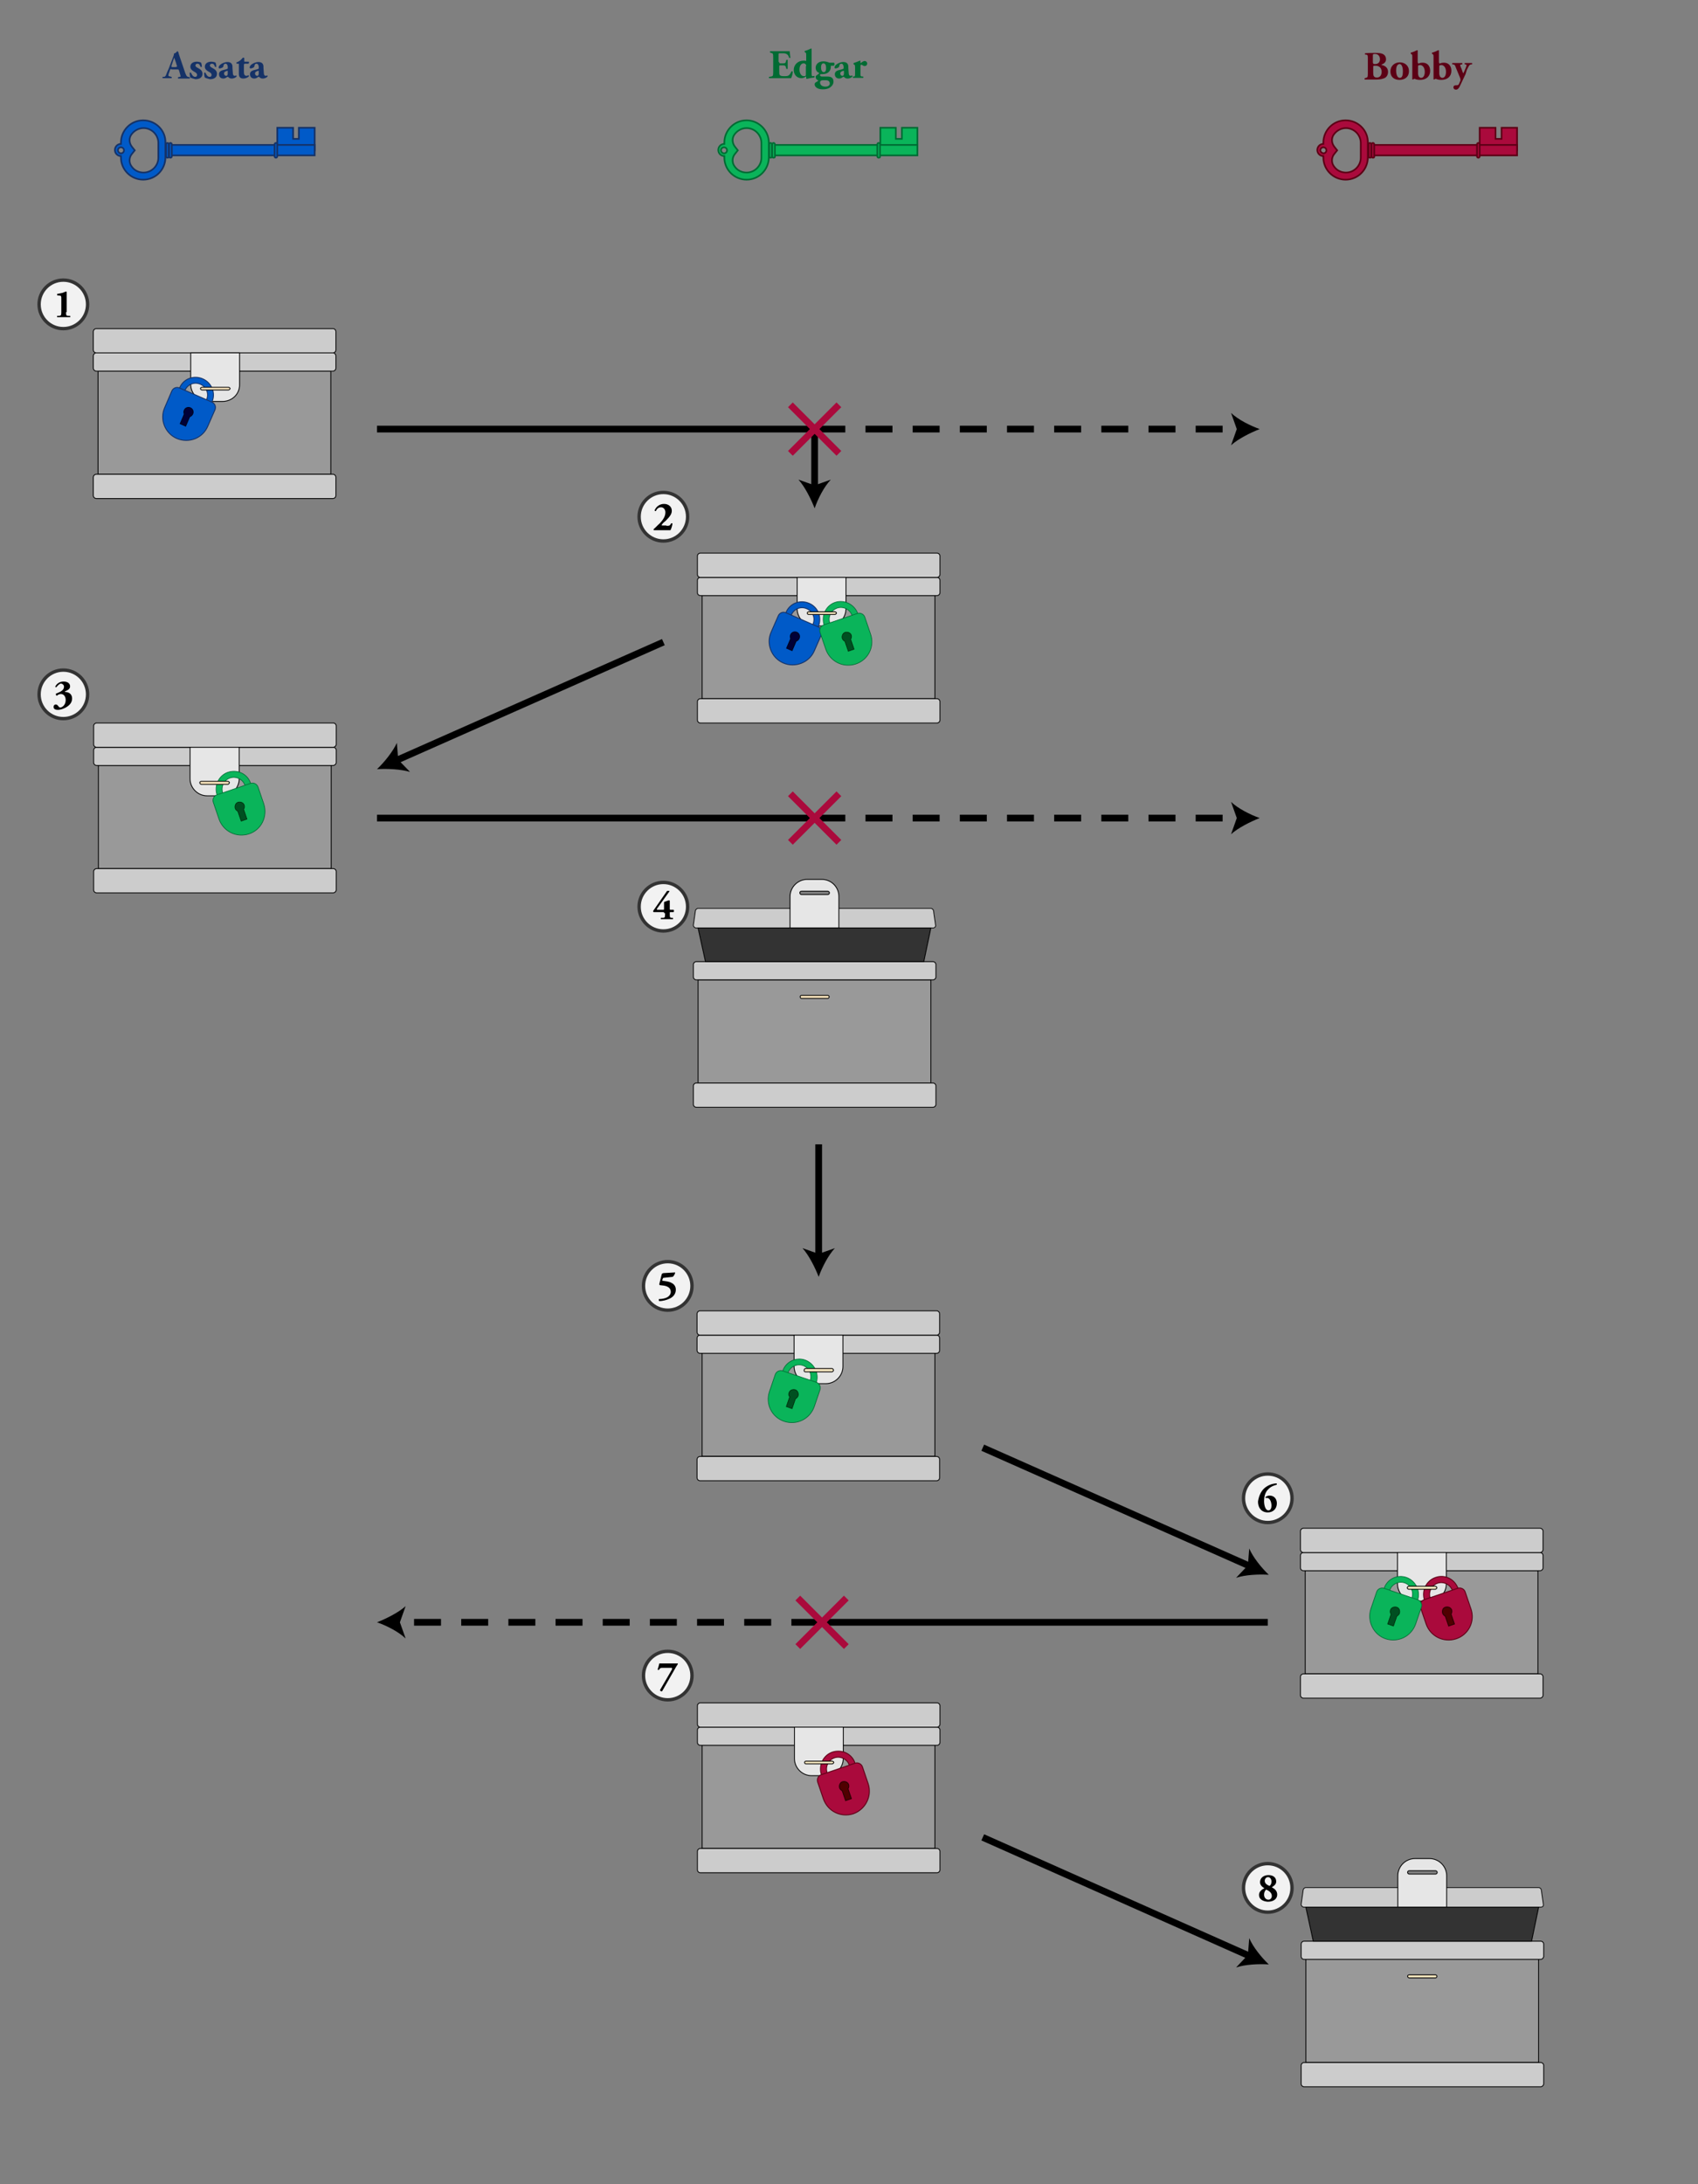 <?xml version="1.0" encoding="utf-8"?>
<!-- Generator: Adobe Illustrator 22.1.0, SVG Export Plug-In . SVG Version: 6.00 Build 0)  -->
<svg version="1.1" id="Layer_1" xmlns="http://www.w3.org/2000/svg" xmlns:xlink="http://www.w3.org/1999/xlink" x="0px" y="0px"
	 viewBox="0 0 504 648" style="enable-background:new 0 0 504 648;" xml:space="preserve">
<rect x="0" y="0" width="504" height="648" fill="#808080" stroke="none"/>
<style type="text/css">
	.st0{fill:#153267;}
	.st1{fill:#005AC8;stroke:#153267;stroke-width:0.491;stroke-miterlimit:10;}
	.st2{fill:#006B33;}
	.st3{fill:#0AB45A;stroke:#006B33;stroke-width:0.49;stroke-miterlimit:10;}
	.st4{fill:#999999;stroke:#000000;stroke-width:0.251;stroke-miterlimit:10;}
	.st5{fill:#CCCCCC;stroke:#000000;stroke-width:0.25;stroke-miterlimit:10;}
	.st6{fill:#E6E6E6;stroke:#000000;stroke-width:0.25;stroke-miterlimit:10;}
	.st7{fill:#0AB45A;stroke:#006B33;stroke-width:0.196;stroke-miterlimit:10;}
	.st8{fill:#004F21;stroke:#002D0A;stroke-width:0.196;stroke-miterlimit:10;}
	.st9{fill:#FAE6BE;stroke:#000000;stroke-width:0.25;stroke-miterlimit:10;}
	.st10{fill:#F2F2F2;stroke:#333333;stroke-miterlimit:10;}
	.st11{fill:none;stroke:#000000;stroke-width:2;stroke-miterlimit:10;}
	.st12{fill:none;stroke:#000000;stroke-width:2;stroke-miterlimit:10;stroke-dasharray:8,6;}
	.st13{fill:none;stroke:#AA0A3C;stroke-width:2;stroke-miterlimit:10;}
	.st14{fill:#5C0015;}
	.st15{fill:#AA0A3C;stroke:#5C0015;stroke-width:0.491;stroke-miterlimit:10;}
	.st16{fill:#005AC8;stroke:#153267;stroke-width:0.267;stroke-miterlimit:10;}
	.st17{fill:#000037;stroke:#00001E;stroke-width:0.267;stroke-miterlimit:10;}
	.st18{fill:#CCCCCC;stroke:#000000;stroke-width:0.224;stroke-miterlimit:10;}
	.st19{fill:#333333;stroke:#000000;stroke-width:0.25;stroke-miterlimit:10;}
	.st20{fill:#AA0A3C;stroke:#5C0015;stroke-width:0.267;stroke-miterlimit:10;}
	.st21{fill:#500000;stroke:#2A0000;stroke-width:0.267;stroke-miterlimit:10;}
</style>
<g id="Assata">
	<g>
		<path class="st0" d="M50.9,20.5c-0.3,0-0.3,0-0.4,0.2l-0.5,1.4C50,22.3,50,22.4,50,22.5c0,0.1,0.2,0.1,0.5,0.2l0.4,0.1
			c0.1,0.1,0.1,0.4,0,0.4c-0.4,0-0.9,0-1.4,0c-0.4,0-0.7,0-1.2,0c-0.1-0.1-0.1-0.3,0-0.4l0.3,0c0.3,0,0.5-0.1,0.7-0.6
			c0.2-0.5,0.4-1.1,0.8-1.9l1.1-2.9c0.3-0.8,0.5-1.2,0.4-1.5c0.6-0.1,1-0.7,1-0.7c0.2,0,0.2,0.1,0.3,0.2c0.1,0.3,0.2,0.8,0.5,1.6
			l1.6,4.7c0.3,0.7,0.4,1,0.8,1.1l0.5,0.1c0.1,0.1,0.1,0.3,0,0.4c-0.6,0-1.2,0-1.8,0c-0.6,0-1.1,0-1.6,0c-0.1-0.1-0.2-0.3,0-0.4
			l0.4-0.1c0.3,0,0.3-0.1,0.3-0.2c0-0.1-0.1-0.4-0.2-0.8l-0.3-1c-0.1-0.2-0.2-0.2-0.6-0.2H50.9z M52.3,19.8c0.3,0,0.3,0,0.2-0.3
			l-0.3-1c-0.2-0.5-0.4-1.2-0.5-1.4c-0.1,0.3-0.3,0.9-0.5,1.5l-0.3,0.9c-0.1,0.3,0,0.4,0.3,0.4H52.3z"/>
		<path class="st0" d="M56.5,23c-0.1-0.2-0.2-0.8-0.2-1.4c0.1-0.1,0.3-0.1,0.4,0c0.2,0.5,0.6,1.2,1.2,1.2c0.4,0,0.6-0.2,0.6-0.6
			c0-0.4-0.4-0.7-0.8-0.9c-0.7-0.4-1.2-0.8-1.2-1.5c0-1,0.9-1.5,1.9-1.5c0.6,0,1.2,0.2,1.3,0.3c0.1,0.3,0.2,0.7,0.2,1.2
			c0,0.1-0.3,0.1-0.4,0c-0.2-0.7-0.5-0.9-0.9-0.9c-0.3,0-0.6,0.2-0.6,0.5c0,0.3,0.2,0.5,0.8,0.8c0.8,0.4,1.3,0.9,1.3,1.7
			c0,1.1-0.9,1.6-2.1,1.6C57.3,23.3,56.8,23.2,56.5,23z"/>
		<path class="st0" d="M60.8,23c-0.1-0.2-0.2-0.8-0.2-1.4c0.1-0.1,0.3-0.1,0.4,0c0.2,0.5,0.6,1.2,1.2,1.2c0.4,0,0.6-0.2,0.6-0.6
			c0-0.4-0.4-0.7-0.8-0.9c-0.7-0.4-1.2-0.8-1.2-1.5c0-1,0.9-1.5,1.9-1.5c0.6,0,1.2,0.2,1.3,0.3c0.1,0.3,0.2,0.7,0.2,1.2
			c0,0.1-0.3,0.1-0.4,0c-0.2-0.7-0.5-0.9-0.9-0.9c-0.3,0-0.6,0.2-0.6,0.5c0,0.3,0.2,0.5,0.8,0.8c0.8,0.4,1.3,0.9,1.3,1.7
			c0,1.1-0.9,1.6-2.1,1.6C61.6,23.3,61.1,23.2,60.8,23z"/>
		<path class="st0" d="M69.1,21.5c0,0.8,0.3,1,0.5,1c0.1,0,0.3,0,0.5-0.1c0.1,0,0.2,0.2,0.1,0.3c-0.1,0.2-0.7,0.6-1.4,0.6
			c-0.4,0-0.7-0.1-1-0.4c-0.1-0.1-0.1-0.1-0.2-0.1c-0.1,0-0.1,0-0.3,0.1c-0.2,0.2-0.6,0.4-1,0.4c-0.7,0-1.3-0.4-1.3-1.3
			c0-0.6,0.4-1,1.2-1.2c0.5-0.1,0.8-0.2,1.1-0.3c0.2-0.1,0.3-0.1,0.3-0.2c0-0.1,0-0.3,0-0.4c0-0.5-0.2-1-0.7-1
			c-0.3,0-0.5,0.2-0.6,0.7c0,0.2-0.1,0.3-0.2,0.4c-0.2,0.1-0.6,0.3-0.9,0.3c-0.2,0-0.3-0.1-0.3-0.3c0-0.3,0.3-0.7,0.6-0.9
			c0.4-0.3,1.2-0.7,2-0.7c1,0,1.6,0.5,1.5,1.7L69.1,21.5z M67.6,21.2c0-0.2,0-0.2-0.1-0.2c-0.5,0.1-1,0.3-1,0.8
			c0,0.4,0.3,0.7,0.6,0.7c0.4,0,0.4-0.2,0.5-0.6L67.6,21.2z"/>
		<path class="st0" d="M72.6,19c-0.2,0-0.2,0-0.2,0.3v1.8c0,0.7,0,1.4,0.8,1.4c0.2,0,0.4-0.1,0.5-0.2c0.1,0,0.2,0.2,0.2,0.3
			c-0.3,0.4-1,0.7-1.7,0.7c-1,0-1.3-0.6-1.3-1.4v-2.7c0-0.3,0-0.3-0.2-0.3h-0.4c-0.1,0-0.2-0.3-0.1-0.4c0.4-0.1,0.7-0.3,1-0.5
			c0.2-0.2,0.5-0.4,0.9-0.9c0.1,0,0.3,0,0.4,0.1v0.9c0,0.2,0,0.2,0.2,0.2h1.1c0.1,0,0.1,0.1,0.1,0.2c0,0.1,0,0.3-0.2,0.4H72.6z"/>
		<path class="st0" d="M78.3,21.5c0,0.8,0.3,1,0.5,1c0.1,0,0.3,0,0.5-0.1c0.1,0,0.2,0.2,0.1,0.3c-0.1,0.2-0.7,0.6-1.4,0.6
			c-0.4,0-0.7-0.1-1-0.4c-0.1-0.1-0.1-0.1-0.2-0.1c-0.1,0-0.1,0-0.3,0.1c-0.2,0.2-0.6,0.4-1,0.4c-0.7,0-1.3-0.4-1.3-1.3
			c0-0.6,0.4-1,1.2-1.2c0.5-0.1,0.8-0.2,1.1-0.3c0.2-0.1,0.3-0.1,0.3-0.2c0-0.1,0-0.3,0-0.4c0-0.5-0.2-1-0.7-1
			c-0.3,0-0.5,0.2-0.6,0.7c0,0.2-0.1,0.3-0.2,0.4c-0.2,0.1-0.6,0.3-0.9,0.3c-0.2,0-0.3-0.1-0.3-0.3c0-0.3,0.3-0.7,0.6-0.9
			c0.4-0.3,1.2-0.7,2-0.7c1,0,1.6,0.5,1.5,1.7L78.3,21.5z M76.8,21.2c0-0.2,0-0.2-0.1-0.2c-0.5,0.1-1,0.3-1,0.8
			c0,0.4,0.3,0.7,0.6,0.7c0.4,0,0.4-0.2,0.5-0.6L76.8,21.2z"/>
	</g>
	<g>
		<polygon class="st1" points="88.7,37.9 88.7,41.2 87,41.2 87,37.9 82.3,37.9 82.3,44.6 93.4,44.6 93.4,37.9 		"/>
		<rect x="49.2" y="43" class="st1" width="44.2" height="3.1"/>
		<path class="st1" d="M49.7,46.8L49.7,46.8c-0.2,0-0.4-0.2-0.4-0.4v-3.6c0-0.2,0.2-0.4,0.4-0.4l0,0c0.2,0,0.4,0.2,0.4,0.4v3.6
			C50.2,46.6,50,46.8,49.7,46.8z"/>
		<path class="st1" d="M50.6,46.8L50.6,46.8c-0.2,0-0.4-0.2-0.4-0.4v-3.6c0-0.2,0.2-0.4,0.4-0.4l0,0c0.2,0,0.4,0.2,0.4,0.4v3.6
			C51,46.6,50.8,46.8,50.6,46.8z"/>
		<path class="st1" d="M81.9,46.8L81.9,46.8c-0.2,0-0.4-0.2-0.4-0.4v-3.6c0-0.2,0.2-0.4,0.4-0.4l0,0c0.2,0,0.4,0.2,0.4,0.4v3.6
			C82.3,46.6,82.1,46.8,81.9,46.8z"/>
		<path class="st1" d="M42.5,35.7L42.5,35.7c-3.7,0-6.6,3-6.6,6.6v0.4c-1,0-1.8,0.8-1.8,1.8c0,1,0.8,1.8,1.8,1.8v0.4
			c0,3.7,3,6.6,6.6,6.6h0c3.7,0,6.6-3,6.6-6.6v-4.4C49.2,38.7,46.2,35.7,42.5,35.7z M35,44.6c0-0.5,0.4-0.9,0.9-0.9s0.9,0.4,0.9,0.9
			s-0.4,0.9-0.9,0.9S35,45,35,44.6z M47,46.8c0,2.4-2,4.4-4.4,4.4h0c-1.5,0-2.8-0.7-3.6-1.9c-0.8-1.1-0.7-2.7,0.2-3.7l0.8-1l-0.8-1
			c-0.9-1.1-1-2.6-0.2-3.7c0.8-1.1,2.1-1.9,3.6-1.9h0c2.4,0,4.4,2,4.4,4.4V46.8z"/>
	</g>
</g>
<g id="Edgar">
	<g>
		<path class="st2" d="M231.3,18.4c0,0.3,0,0.4,0.3,0.4h0.8c0.6,0,0.8-0.1,0.9-0.7l0.1-0.3c0.1-0.1,0.4-0.1,0.4,0c0,0.4,0,0.8,0,1.3
			s0,0.9,0,1.3c-0.1,0.1-0.4,0.1-0.4,0l-0.1-0.3c-0.1-0.6-0.3-0.7-0.9-0.7h-0.8c-0.3,0-0.3,0-0.3,0.4v1.4c0,0.6,0,0.9,0.2,1.1
			c0.2,0.2,0.4,0.3,1.3,0.3c1,0,1.5,0,2.1-1.4c0.1-0.1,0.4-0.1,0.4,0.1c0,0.6-0.3,1.6-0.5,1.9c-0.6,0-1.8,0-2.8,0h-1.6
			c-0.6,0-1.2,0-2.1,0c-0.1-0.1-0.1-0.4,0-0.4l0.6-0.1c0.5-0.1,0.6-0.2,0.6-1.3V17c0-1.1-0.1-1.2-0.6-1.3l-0.3-0.1
			c-0.1-0.1-0.1-0.3,0-0.4c0.6,0,1.2,0,1.7,0h2.5c0.8,0,1.5,0,1.6,0c0,0.2,0.1,1.1,0.2,1.9c0,0.1-0.3,0.2-0.4,0
			c-0.1-0.4-0.3-0.8-0.5-0.9c-0.2-0.2-0.6-0.4-1.2-0.4h-1c-0.4,0-0.4,0-0.4,0.5V18.4z"/>
		<path class="st2" d="M240.9,21.2c0,1.1,0,1.4,0.3,1.4c0.2,0,0.3,0,0.5-0.1c0.1,0.1,0.1,0.4,0,0.5c-1.2,0.1-2.1,0.4-2.2,0.4
			c-0.1,0-0.2-0.1-0.2-0.2l0-0.4c0-0.1-0.1-0.1-0.1-0.1c-0.4,0.3-0.9,0.5-1.3,0.5c-1.4,0-2.3-1.1-2.3-2.4c0-1.7,1.3-2.8,2.9-2.8
			c0.3,0,0.6,0,0.7,0.1c0.1,0,0.1-0.1,0.1-0.2v-1.5c0-0.5,0-0.6-0.2-0.8l-0.2-0.1c-0.1-0.1-0.1-0.3,0-0.4c0.5-0.1,1.2-0.4,1.8-0.7
			c0.1,0,0.2,0,0.2,0.1c0,0.5,0,1,0,1.8V21.2z M239.3,19.6c0-0.2,0-0.3-0.1-0.4c-0.1-0.3-0.4-0.4-0.7-0.4c-0.6,0-1.2,0.6-1.2,1.9
			c0,0.8,0.4,1.9,1.3,1.9c0.2,0,0.3,0,0.5-0.1c0.1-0.1,0.1-0.2,0.1-0.5V19.6z"/>
		<path class="st2" d="M247.6,18.7c0.1,0.1,0.1,0.2,0.1,0.3c0,0.2-0.1,0.4-0.2,0.5h-0.9c0,0.1,0,0.2,0,0.4c0,0.9-0.6,2.1-2.5,2.1
			c-0.2,0-0.4,0-0.5,0c-0.1,0-0.2,0.1-0.2,0.3c0,0.3,0.3,0.4,0.6,0.4c0.4,0,0.9,0,1.5,0c0.9,0,1.9,0.2,1.9,1.5
			c0,0.8-0.5,1.4-1.1,1.8c-0.6,0.4-1.4,0.5-2.1,0.5c-1.7,0-2.4-0.8-2.4-1.5c0-0.3,0.2-0.5,0.4-0.6c0.2-0.1,0.5-0.3,0.6-0.4
			c0.1-0.1,0.1-0.1,0-0.2c-0.4-0.1-0.7-0.5-0.7-1c0-0.1,0-0.2,0.1-0.3c0.3-0.2,0.7-0.5,0.8-0.6c0.1-0.1,0.2-0.2,0.1-0.3
			c-0.6-0.2-1-0.8-1-1.5c0-1,0.8-1.9,2.3-1.9c0.7,0,1.3,0.2,1.8,0.4H247.6z M244.3,23.8c-0.3,0-0.6,0.1-0.7,0.2
			c-0.1,0.1-0.2,0.3-0.2,0.4c0,0.8,0.6,1.3,1.6,1.3c0.8,0,1.3-0.4,1.3-0.9c0-0.7-0.5-1-1.2-1H244.3z M244.5,21.4
			c0.4,0,0.7-0.3,0.7-1.2c0-1-0.3-1.4-0.8-1.4c-0.4,0-0.7,0.4-0.7,1.2C243.7,20.8,244,21.4,244.5,21.4z"/>
		<path class="st2" d="M251.9,21.5c0,0.8,0.3,1,0.5,1c0.1,0,0.3,0,0.5-0.1c0.1,0,0.2,0.2,0.1,0.3c-0.1,0.2-0.7,0.6-1.4,0.6
			c-0.4,0-0.7-0.1-1-0.4c-0.1-0.1-0.1-0.1-0.2-0.1s-0.1,0-0.3,0.1c-0.2,0.2-0.6,0.4-1,0.4c-0.7,0-1.3-0.4-1.3-1.3
			c0-0.6,0.4-1,1.2-1.2c0.5-0.1,0.8-0.2,1.1-0.3c0.2-0.1,0.3-0.1,0.3-0.2c0-0.1,0-0.3,0-0.4c0-0.5-0.2-1-0.7-1
			c-0.3,0-0.5,0.2-0.6,0.7c0,0.2-0.1,0.3-0.2,0.4c-0.2,0.1-0.6,0.3-0.9,0.3c-0.2,0-0.3-0.1-0.3-0.3c0-0.3,0.3-0.7,0.6-0.9
			c0.4-0.3,1.2-0.7,2-0.7c1,0,1.6,0.5,1.5,1.7L251.9,21.5z M250.5,21.2c0-0.2,0-0.2-0.1-0.2c-0.5,0.1-1,0.3-1,0.8
			c0,0.4,0.3,0.7,0.6,0.7c0.4,0,0.4-0.2,0.5-0.6L250.5,21.2z"/>
		<path class="st2" d="M253.8,20c0-0.5,0-0.6-0.2-0.8l-0.2-0.1c-0.1-0.1-0.1-0.3,0-0.4c0.6-0.2,1.4-0.5,1.8-0.7c0.1,0,0.2,0,0.2,0.1
			c0,0.2,0,0.4,0,0.5c0,0.1,0,0.1,0.1,0.1c0.3-0.2,0.7-0.6,1.2-0.6c0.3,0,0.7,0.3,0.7,0.7c0,0.6-0.4,0.8-0.8,0.8
			c-0.2,0-0.3-0.1-0.5-0.2c-0.3-0.2-0.4-0.2-0.5-0.2c-0.2,0-0.2,0.3-0.2,0.7v1.8c0,0.8,0,0.9,0.4,1l0.4,0c0.1,0.1,0.1,0.3,0,0.4
			c-0.6,0-1.1,0-1.6,0c-0.5,0-1,0-1.4,0c-0.1-0.1-0.1-0.3,0-0.4l0.2,0c0.4,0,0.4-0.1,0.4-1V20z"/>
	</g>
	<g>
		<polygon class="st3" points="267.7,37.9 267.7,41.2 265.9,41.2 265.9,37.9 261.3,37.9 261.3,44.6 272.3,44.6 272.3,37.9 		"/>
		<rect x="228.2" y="43" class="st3" width="44.1" height="3.1"/>
		<path class="st3" d="M228.7,46.8L228.7,46.8c-0.2,0-0.4-0.2-0.4-0.4v-3.6c0-0.2,0.2-0.4,0.4-0.4l0,0c0.2,0,0.4,0.2,0.4,0.4v3.6
			C229.2,46.6,229,46.8,228.7,46.8z"/>
		<path class="st3" d="M229.6,46.8L229.6,46.8c-0.2,0-0.4-0.2-0.4-0.4v-3.6c0-0.2,0.2-0.4,0.4-0.4l0,0c0.2,0,0.4,0.2,0.4,0.4v3.6
			C230.1,46.6,229.9,46.8,229.6,46.8z"/>
		<path class="st3" d="M260.8,46.8L260.8,46.8c-0.2,0-0.4-0.2-0.4-0.4v-3.6c0-0.2,0.2-0.4,0.4-0.4l0,0c0.2,0,0.4,0.2,0.4,0.4v3.6
			C261.3,46.6,261.1,46.8,260.8,46.8z"/>
		<path class="st3" d="M221.6,35.7L221.6,35.7c-3.7,0-6.6,3-6.6,6.6v0.4c-1,0-1.8,0.8-1.8,1.8c0,1,0.8,1.8,1.8,1.8v0.4
			c0,3.7,3,6.6,6.6,6.6h0c3.7,0,6.6-3,6.6-6.6v-4.4C228.2,38.7,225.2,35.7,221.6,35.7z M214,44.6c0-0.5,0.4-0.9,0.9-0.9
			s0.9,0.4,0.9,0.9c0,0.5-0.4,0.9-0.9,0.9S214,45,214,44.6z M226,46.8c0,2.4-2,4.4-4.4,4.4h0c-1.5,0-2.8-0.7-3.6-1.9
			c-0.8-1.1-0.7-2.7,0.2-3.7l0.8-1l-0.8-1c-0.9-1.1-1-2.6-0.2-3.7c0.8-1.1,2.1-1.9,3.6-1.9h0c2.4,0,4.4,2,4.4,4.4V46.8z"/>
	</g>
</g>
<g>
	<rect x="29.2" y="227.1" class="st4" width="69.1" height="30.6"/>
	<path class="st5" d="M98.9,227.1H28.7c-0.5,0-0.9-0.4-0.9-0.9v-3.6c0-0.5,0.4-0.9,0.9-0.9h70.2c0.5,0,0.9,0.4,0.9,0.9v3.6
		C99.8,226.7,99.3,227.1,98.9,227.1z"/>
	<path class="st5" d="M98.9,221.7H28.7c-0.5,0-0.9-0.4-0.9-0.9v-5.4c0-0.5,0.4-0.9,0.9-0.9h70.2c0.5,0,0.9,0.4,0.9,0.9v5.4
		C99.8,221.3,99.3,221.7,98.9,221.7z"/>
	<path class="st5" d="M98.9,264.9H28.7c-0.5,0-0.9-0.4-0.9-0.9v-5.4c0-0.5,0.4-0.9,0.9-0.9h70.2c0.5,0,0.9,0.4,0.9,0.9v5.4
		C99.8,264.5,99.3,264.9,98.9,264.9z"/>
	<path class="st6" d="M65.8,236.1h-4.3c-2.8,0-5.1-2.3-5.1-5.1v-9.3H71v9.3C71,233.9,68.7,236.1,65.8,236.1z"/>
	<g>
		<path class="st7" d="M67.7,229.1c-2.7,0.9-4.2,3.9-3.3,6.7c0.9,2.7,3.9,4.2,6.7,3.3c2.7-0.9,4.2-3.9,3.3-6.7
			S70.5,228.2,67.7,229.1z M70.5,237.4c-1.8,0.6-3.8-0.4-4.4-2.2c-0.6-1.8,0.4-3.8,2.2-4.4c1.8-0.6,3.8,0.4,4.4,2.2
			S72.4,236.8,70.5,237.4z"/>
		<path class="st7" d="M73.9,247.4L73.9,247.4c-3.7,1.2-7.6-0.7-8.9-4.4l-1.7-5c-0.3-0.9,0.2-1.9,1.1-2.2l10-3.4
			c0.9-0.3,1.9,0.2,2.2,1.1l1.7,5C79.5,242.2,77.6,246.2,73.9,247.4z"/>
		<path class="st8" d="M72.5,238.9c-0.2-0.7-1-1.1-1.8-0.9c-0.7,0.2-1.1,1-0.9,1.8c0.1,0.4,0.5,0.7,0.8,0.9l1,2.9l1.7-0.6l-1-2.9
			C72.6,239.7,72.6,239.3,72.5,238.9z"/>
	</g>
	<path class="st9" d="M67.6,232.7h-7.8c-0.2,0-0.5-0.2-0.5-0.5l0,0c0-0.2,0.2-0.4,0.5-0.4h7.8c0.2,0,0.5,0.2,0.5,0.4l0,0
		C68,232.5,67.8,232.7,67.6,232.7z"/>
</g>
<g id="Numbers">
	<g>
		<circle class="st10" cx="18.8" cy="90.3" r="7.2"/>
		<g>
			<path d="M19.6,92.6c0,1,0.1,1.1,0.7,1.1l0.5,0c0.1,0.1,0.1,0.4,0,0.4c-0.4,0-1.2,0-1.9,0c-0.8,0-1.5,0-1.9,0
				c-0.1,0-0.1-0.3,0-0.4l0.5,0c0.6,0,0.7-0.2,0.7-1.1v-3.9c0-0.8,0-1-0.6-1l-0.6-0.1c-0.1-0.1-0.1-0.3,0-0.4
				c0.5-0.1,1.1-0.2,1.5-0.3c0.5-0.2,1-0.4,1.1-0.4c0.1,0,0.1,0,0.2,0.1c0,0.3,0,0.8,0,1.4V92.6z"/>
		</g>
	</g>
	<g>
		<circle class="st10" cx="196.9" cy="153.3" r="7.2"/>
		<g>
			<path d="M197.8,156c0.9,0,1,0,1.4-0.7c0.1-0.1,0.4-0.1,0.4,0.1c-0.1,0.7-0.4,1.6-0.6,1.9c-0.5,0-0.9,0-1.7,0h-1.9
				c-0.6,0-1.1,0-1.3,0c-0.1,0-0.1-0.2-0.1-0.3c0.5-0.4,1.1-1.1,1.9-1.8c0.8-0.9,1.6-1.9,1.6-3.2c0-0.8-0.5-1.5-1.3-1.5
				c-0.7,0-1.2,0.4-1.5,1.1c-0.1,0.1-0.4,0-0.4-0.2c0.5-1.2,1.6-1.9,2.8-1.9c1.4,0,2.3,0.9,2.3,2c0,0.9-0.4,1.6-1.8,3l-0.6,0.5
				c-0.5,0.5-0.6,0.7-0.6,0.8c0,0.1,0.1,0.1,0.2,0.1H197.8z"/>
		</g>
	</g>
	<g>
		<circle class="st10" cx="18.8" cy="206" r="7.2"/>
		<g>
			<path d="M16.7,203.9c-0.2,0-0.3-0.1-0.3-0.2c0.5-1,1.4-1.5,2.5-1.5c1.2,0,1.9,0.6,1.9,1.4c0,0.5-0.2,1-1.5,1.5
				c-0.1,0.1,0,0.2,0.1,0.2c1.1,0,2,0.7,2,1.9c0,0.9-0.4,1.7-1.4,2.4c-1,0.7-2.1,1-2.8,1s-1.3-0.2-1.3-0.9c0-0.3,0.2-0.7,0.7-0.7
				c0.4,0,0.7,0.5,0.8,0.6c0.1,0.2,0.3,0.3,0.5,0.3c0.5,0,1.6-0.7,1.6-2.2c0-1.1-0.6-1.8-1.4-1.8c-0.5,0-0.9,0.2-1.2,0.5
				c-0.2,0-0.4-0.3-0.3-0.6c0.5-0.2,1.5-0.6,1.9-1c0.2-0.2,0.5-0.5,0.5-1.1c0-0.4-0.4-0.9-1-0.9C17.6,202.9,17.1,203.4,16.7,203.9z"
				/>
		</g>
	</g>
	<g>
		<circle class="st10" cx="196.9" cy="269" r="7.2"/>
		<g>
			<path d="M197.1,270.9c0-0.3,0-0.3-0.3-0.3H194c-0.1-0.1-0.2-0.2-0.1-0.4l3.9-5.6c0.1-0.2,0.2-0.3,0.4-0.3h0.3
				c0.2,0,0.3,0.1,0.1,0.3l-3.6,5c-0.1,0.2-0.1,0.3,0.3,0.3h1.5c0.3,0,0.3,0,0.3-0.3v-1.7c0-0.3,0.1-0.4,0.3-0.4
				c0.3-0.1,1-0.4,1.2-0.4c0.1,0,0.2,0.1,0.2,0.2v2.3c0,0.3,0,0.3,0.3,0.3h0.8c0.2,0.1,0.2,0.6,0,0.7h-0.8c-0.3,0-0.3,0-0.3,0.3v0.3
				c0,1,0.1,1.1,0.6,1.1l0.3,0c0.1,0.1,0.1,0.4,0,0.4c-0.4,0-1.1,0-1.6,0c-0.8,0-1.5,0-1.9,0c-0.1,0-0.1-0.3,0-0.4l0.5,0
				c0.6,0,0.7-0.1,0.7-1.1V270.9z"/>
		</g>
	</g>
</g>
<g id="Numbers_1_">
	<g>
		<circle class="st10" cx="198.2" cy="381.5" r="7.2"/>
		<g>
			<path d="M200.3,377.5c0.1,0,0.1,0.1,0.1,0.1c-0.1,0.5-0.4,0.9-0.7,1.2l-2.7,0.3c-0.2,0-0.2,0.1-0.3,0.3l-0.1,0.3
				c-0.1,0.3,0.1,0.3,0.3,0.3c0.6,0.1,1.8,0.2,2.4,0.6c0.7,0.3,1.3,1,1.3,2c0,1.2-0.7,2.1-1.7,2.6s-2.2,0.8-3.2,0.8
				c-0.2-0.1-0.2-0.5-0.1-0.6c0.9,0,1.8-0.2,2.4-0.5c0.7-0.4,1.1-1,1.1-1.6c0-1.7-1.8-1.9-3-2c-0.4,0-0.4-0.1-0.4-0.4l0.7-2.8
				c0.1-0.3,0.2-0.3,0.5-0.4L200.3,377.5z"/>
		</g>
	</g>
	<g>
		<circle class="st10" cx="376.3" cy="444.5" r="7.2"/>
		<g>
			<path d="M375.1,441.7c0.9-0.9,2.4-1.6,3.8-1.6c0.1,0.1,0.2,0.3,0,0.4c-1.5,0.4-2.1,0.9-2.8,1.7c-0.6,0.8-0.9,1.9-0.9,3.1
				c0,1.3,0.4,2.8,1.3,2.8c0.7,0,0.9-0.8,0.9-1.4c0-0.8-0.3-2.3-1.4-2.3c-0.1,0-0.2,0-0.3,0c-0.1,0-0.1-0.1-0.1-0.2
				c0.2-0.3,0.8-0.5,1.2-0.5c1.5,0,2.2,1.1,2.2,2.3c0,1.6-1.1,2.7-2.7,2.7c-1.8,0-2.9-1.3-2.9-3.2
				C373.6,444,374.2,442.6,375.1,441.7z"/>
		</g>
	</g>
	<g>
		<circle class="st10" cx="198.2" cy="497.1" r="7.2"/>
		<g>
			<path d="M199.4,493.5c0.8,0,1.6,0,1.7,0c0.1,0,0.1,0.1,0.1,0.2c-0.3,0.4-0.7,1.1-1.2,2l-3.5,6.1c-0.2,0-0.6-0.1-0.6-0.4l3.2-5.5
				c0.3-0.5,0.4-0.7,0.4-0.9c0-0.2-0.2-0.2-0.3-0.2h-2.5c-0.7,0-0.8,0.1-1.1,0.6c-0.1,0.1-0.4,0-0.4-0.1c0.2-0.6,0.4-1.3,0.5-1.8
				c0.4,0,0.7,0,1.4,0H199.4z"/>
		</g>
	</g>
	<g>
		<circle class="st10" cx="376.3" cy="560.1" r="7.2"/>
		<g>
			<path d="M373.7,562.2c0-0.9,0.6-1.5,1.6-2c-0.7-0.4-1.3-1-1.3-1.8c0-1.2,1-2.1,2.5-2.1c1.4,0,2.3,0.7,2.3,1.9
				c0,0.9-0.7,1.3-1.3,1.7c0.9,0.5,1.6,1.1,1.6,2.2c0,1.1-0.9,2.1-2.8,2.1C374.9,564.1,373.7,563.5,373.7,562.2z M377.5,562.5
				c0-0.9-0.7-1.5-1.7-1.9c-0.4,0.4-0.6,0.9-0.6,1.5c0,0.8,0.5,1.5,1.3,1.5C377,563.6,377.5,563.2,377.5,562.5z M375.4,558
				c0,0.6,0.4,1.1,1.4,1.5c0.4-0.2,0.6-0.7,0.6-1.3c0-0.8-0.5-1.3-1-1.3C375.9,556.9,375.4,557.3,375.4,558z"/>
		</g>
	</g>
</g>
<path class="st9" d="M245.2,523.8h-4.5c-0.2,0-0.4-0.2-0.4-0.4l0,0c0-0.2,0.2-0.5,0.4-0.5h4.5c0.2,0,0.4,0.2,0.4,0.5l0,0
	C245.7,523.6,245.5,523.8,245.2,523.8z"/>
<g>
	<g>
		<line class="st11" x1="243" y1="339.5" x2="243" y2="372.8"/>
		<g>
			<path d="M243,378.8c-1.1-2.8-2.9-6.4-4.8-8.5l4.8,1.7l4.8-1.7C245.8,372.5,244,376,243,378.8z"/>
		</g>
	</g>
</g>
<line class="st11" x1="111.9" y1="127.3" x2="242.9" y2="127.3"/>
<g>
	<g>
		<line class="st12" x1="242.9" y1="127.3" x2="367.9" y2="127.3"/>
		<g>
			<path d="M373.9,127.3c-2.8,1.1-6.4,2.9-8.5,4.8l1.7-4.8l-1.7-4.8C367.5,124.5,371.1,126.3,373.9,127.3z"/>
		</g>
	</g>
</g>
<g>
	<g>
		<line class="st11" x1="241.8" y1="127.3" x2="241.8" y2="144.7"/>
		<g>
			<path d="M241.8,150.8c-1.1-2.8-2.9-6.4-4.8-8.5l4.8,1.7l4.8-1.7C244.6,144.4,242.8,147.9,241.8,150.8z"/>
		</g>
	</g>
</g>
<g>
	<line class="st13" x1="234.6" y1="120.1" x2="249" y2="134.5"/>
	<line class="st13" x1="249" y1="120.1" x2="234.6" y2="134.5"/>
</g>
<line class="st11" x1="376.3" y1="481.3" x2="242.9" y2="481.3"/>
<g>
	<g>
		<line class="st12" x1="242.9" y1="481.3" x2="118" y2="481.3"/>
		<g>
			<path d="M111.9,481.3c2.8-1.1,6.4-2.9,8.5-4.8l-1.7,4.8l1.7,4.8C118.3,484.1,114.8,482.3,111.9,481.3z"/>
		</g>
	</g>
</g>
<g>
	<line class="st13" x1="251.2" y1="474.1" x2="236.8" y2="488.5"/>
	<line class="st13" x1="236.8" y1="474.1" x2="251.2" y2="488.5"/>
</g>
<line class="st11" x1="111.9" y1="242.7" x2="242.9" y2="242.7"/>
<g>
	<g>
		<line class="st12" x1="242.9" y1="242.7" x2="367.9" y2="242.7"/>
		<g>
			<path d="M373.9,242.7c-2.8,1.1-6.4,2.9-8.5,4.8l1.7-4.8l-1.7-4.8C367.5,239.9,371.1,241.7,373.9,242.7z"/>
		</g>
	</g>
</g>
<g>
	<line class="st13" x1="234.6" y1="235.5" x2="249" y2="249.9"/>
	<line class="st13" x1="249" y1="235.5" x2="234.6" y2="249.9"/>
</g>
<g>
	<g>
		<line class="st11" x1="196.9" y1="190.5" x2="117.4" y2="225.7"/>
		<g>
			<path d="M111.9,228.2c2.2-2.1,4.7-5.2,5.9-7.8l0.4,5l3.5,3.6C118.9,228.2,114.9,228,111.9,228.2z"/>
		</g>
	</g>
</g>
<g>
	<g>
		<line class="st11" x1="291.7" y1="429.5" x2="371.1" y2="464.7"/>
		<g>
			<path d="M376.6,467.2c-3-0.2-7,0-9.7,0.9l3.5-3.7l0.4-5C371.9,462,374.4,465.1,376.6,467.2z"/>
		</g>
	</g>
</g>
<g>
	<g>
		<line class="st11" x1="291.7" y1="545.1" x2="371.1" y2="580.4"/>
		<g>
			<path d="M376.6,582.8c-3-0.2-7,0-9.7,0.9l3.5-3.7l0.4-5C371.9,577.6,374.4,580.7,376.6,582.8z"/>
		</g>
	</g>
</g>
<g>
	<g>
		<path class="st14" d="M406,17.6c0-1.2,0-1.3-0.5-1.4l-0.3,0c-0.1-0.1-0.1-0.4,0-0.4c0.9-0.1,1.8-0.1,3-0.1c1.2,0,1.9,0.1,2.4,0.4
			c0.5,0.3,0.8,0.8,0.8,1.5c0,1-0.9,1.4-1.2,1.5c-0.1,0-0.2,0.1-0.2,0.1c0,0,0.1,0.1,0.2,0.1c0.9,0.2,1.8,0.8,1.8,2
			c0,1.1-0.6,1.8-1.4,2c-0.8,0.3-1.7,0.3-2.4,0.3c-0.4,0-0.9,0-1.2,0c-0.6,0-1.2,0-1.9,0c-0.1-0.1-0.1-0.4,0-0.4l0.3-0.1
			c0.5-0.1,0.6-0.2,0.6-1.3V17.6z M407.6,18.7c0,0.3,0,0.3,0.6,0.3c1,0,1.4-0.7,1.4-1.4c0-1-0.6-1.6-1.5-1.6c-0.6,0-0.6,0.1-0.6,0.6
			V18.7z M407.6,21.5c0,0.9,0.1,1.5,1.1,1.5c0.9,0,1.4-0.7,1.4-1.7c0-1-0.6-1.8-1.8-1.8c-0.7,0-0.7,0-0.7,0.5V21.5z"/>
		<path class="st14" d="M412.7,21.2c0-1.7,1.3-2.7,2.8-2.7c1.4,0,2.7,0.9,2.7,2.6c0,1.8-1.3,2.6-2.8,2.6
			C413.9,23.7,412.7,22.9,412.7,21.2z M414.4,20.9c0,1.3,0.4,2.2,1.1,2.2c0.7,0,0.9-0.8,0.9-1.9c0-1.2-0.3-2.2-1-2.2
			C414.8,19.1,414.4,19.6,414.4,20.9z"/>
		<path class="st14" d="M420.9,18.6c0,0.2,0.1,0.3,0.1,0.3c0.3-0.2,0.8-0.3,1.3-0.3c1.4,0,2.2,1,2.2,2.4c0,1.7-1.2,2.7-3,2.7
			c-0.5,0-1.1-0.1-1.3-0.2c-0.2-0.1-0.3-0.1-0.4-0.1c-0.1,0-0.3,0.1-0.4,0.2c-0.1,0-0.2,0-0.2-0.1c0-0.2,0-0.6,0-1.2v-5.4
			c0-0.5,0-0.6-0.2-0.8l-0.2-0.1c-0.1-0.1-0.1-0.3,0-0.4c0.5-0.1,1.2-0.4,1.8-0.7c0.1,0,0.2,0,0.2,0.1c0,0.5,0,1,0,1.8V18.6z
			 M420.9,21.8c0,0.3,0.1,0.6,0.2,0.9c0.2,0.2,0.4,0.4,0.7,0.4c0.8,0,1.1-0.9,1.1-1.8c0-1.2-0.6-2-1.4-2c-0.2,0-0.4,0.1-0.5,0.1
			c-0.1,0.1-0.1,0.3-0.1,0.6V21.8z"/>
		<path class="st14" d="M427.2,18.6c0,0.2,0.1,0.3,0.1,0.3c0.3-0.2,0.8-0.3,1.3-0.3c1.4,0,2.2,1,2.2,2.4c0,1.7-1.2,2.7-3,2.7
			c-0.5,0-1.1-0.1-1.3-0.2c-0.2-0.1-0.3-0.1-0.4-0.1c-0.1,0-0.3,0.1-0.4,0.2c-0.1,0-0.2,0-0.2-0.1c0-0.2,0-0.6,0-1.2v-5.4
			c0-0.5,0-0.6-0.2-0.8l-0.2-0.1c-0.1-0.1-0.1-0.3,0-0.4c0.5-0.1,1.2-0.4,1.8-0.7c0.1,0,0.2,0,0.2,0.1c0,0.5,0,1,0,1.8V18.6z
			 M427.2,21.8c0,0.3,0.1,0.6,0.2,0.9c0.2,0.2,0.4,0.4,0.7,0.4c0.8,0,1.1-0.9,1.1-1.8c0-1.2-0.6-2-1.4-2c-0.2,0-0.4,0.1-0.5,0.1
			c-0.1,0.1-0.1,0.3-0.1,0.6V21.8z"/>
		<path class="st14" d="M431.1,19.1c-0.1-0.1-0.1-0.4,0-0.4c0.4,0,0.9,0,1.6,0c0.4,0,0.9,0,1.3,0c0.1,0,0.1,0.3,0,0.4l-0.2,0
			c-0.3,0.1-0.4,0.1-0.4,0.2c0,0.1,0.1,0.5,0.4,1.1c0.1,0.3,0.4,1.1,0.5,1.4c0.1-0.3,0.3-0.5,0.4-0.8l0.2-0.5
			c0.3-0.6,0.4-1.1,0.4-1.2c0-0.1-0.1-0.1-0.3-0.2l-0.2,0c-0.1-0.1-0.1-0.4,0-0.4c0.3,0,0.6,0,1.2,0c0.3,0,0.6,0,0.9,0
			c0.1,0,0.1,0.3,0,0.4l-0.2,0c-0.2,0-0.4,0.1-0.6,0.3c-0.1,0.2-0.4,0.7-0.7,1.3L435,22l-1.8,3.8c-0.3,0.5-0.6,0.8-1,0.8
			c-0.6,0-0.8-0.4-0.8-0.7c0-0.4,0.3-0.6,0.7-0.6h0.3c0.3,0,0.5-0.1,0.6-0.3c0.1-0.2,0.2-0.4,0.3-0.7c0.1-0.1,0.2-0.4,0.2-0.5
			c0-0.2,0-0.4-0.2-0.9l-1.2-2.9c-0.2-0.6-0.3-0.8-0.7-0.9L431.1,19.1z"/>
	</g>
	<g>
		<polygon class="st15" points="445.7,37.9 445.7,41.2 443.9,41.2 443.9,37.9 439.2,37.9 439.2,44.6 450.3,44.6 450.3,37.9 		"/>
		<rect x="406.1" y="43" class="st15" width="44.2" height="3.1"/>
		<path class="st15" d="M406.6,46.8L406.6,46.8c-0.2,0-0.4-0.2-0.4-0.4v-3.6c0-0.2,0.2-0.4,0.4-0.4h0c0.2,0,0.4,0.2,0.4,0.4v3.6
			C407.1,46.6,406.9,46.8,406.6,46.8z"/>
		<path class="st15" d="M407.5,46.8L407.5,46.8c-0.2,0-0.4-0.2-0.4-0.4v-3.6c0-0.2,0.2-0.4,0.4-0.4l0,0c0.2,0,0.4,0.2,0.4,0.4v3.6
			C408,46.6,407.8,46.8,407.5,46.8z"/>
		<path class="st15" d="M438.8,46.8L438.8,46.8c-0.2,0-0.4-0.2-0.4-0.4v-3.6c0-0.2,0.2-0.4,0.4-0.4l0,0c0.2,0,0.4,0.2,0.4,0.4v3.6
			C439.2,46.6,439,46.8,438.8,46.8z"/>
		<path class="st15" d="M399.4,35.7L399.4,35.7c-3.7,0-6.6,3-6.6,6.6v0.4c-1,0-1.8,0.8-1.8,1.8c0,1,0.8,1.8,1.8,1.8v0.4
			c0,3.7,3,6.6,6.6,6.6h0c3.7,0,6.6-3,6.6-6.6v-4.4C406.1,38.7,403.1,35.7,399.4,35.7z M391.9,44.6c0-0.5,0.4-0.9,0.9-0.9
			c0.5,0,0.9,0.4,0.9,0.9c0,0.5-0.4,0.9-0.9,0.9C392.3,45.4,391.9,45,391.9,44.6z M403.9,46.8c0,2.4-2,4.4-4.4,4.4h0
			c-1.5,0-2.8-0.7-3.6-1.9c-0.8-1.1-0.7-2.7,0.2-3.7l0.8-1l-0.8-1c-0.9-1.1-1-2.6-0.2-3.7c0.8-1.1,2.1-1.9,3.6-1.9h0
			c2.4,0,4.4,2,4.4,4.4V46.8z"/>
	</g>
</g>
<g>
	<rect x="29.1" y="110.1" class="st4" width="69.1" height="30.6"/>
	<path class="st5" d="M98.8,110.1H28.6c-0.5,0-0.9-0.4-0.9-0.9v-3.6c0-0.5,0.4-0.9,0.9-0.9h70.2c0.5,0,0.9,0.4,0.9,0.9v3.6
		C99.7,109.7,99.3,110.1,98.8,110.1z"/>
	<path class="st5" d="M98.8,104.7H28.6c-0.5,0-0.9-0.4-0.9-0.9v-5.4c0-0.5,0.4-0.9,0.9-0.9h70.2c0.5,0,0.9,0.4,0.9,0.9v5.4
		C99.7,104.3,99.3,104.7,98.8,104.7z"/>
	<path class="st5" d="M98.8,147.9H28.6c-0.5,0-0.9-0.4-0.9-0.9v-5.4c0-0.5,0.4-0.9,0.9-0.9h70.2c0.5,0,0.9,0.4,0.9,0.9v5.4
		C99.7,147.5,99.3,147.9,98.8,147.9z"/>
	<path class="st6" d="M66,119.1h-4.3c-2.8,0-5.1-2.3-5.1-5.1v-9.3h14.5v9.3C71.2,116.9,68.9,119.1,66,119.1z"/>
	<g>
		<path class="st16" d="M60.2,112.4c-2.7-1.2-5.8,0-6.9,2.7c-1.2,2.7,0,5.8,2.7,6.9c2.7,1.2,5.8,0,6.9-2.7
			C64.1,116.7,62.9,113.6,60.2,112.4z M56.7,120.4c-1.8-0.8-2.6-2.8-1.8-4.6c0.8-1.8,2.8-2.6,4.6-1.8s2.6,2.8,1.8,4.6
			C60.6,120.4,58.5,121.2,56.7,120.4z"/>
		<path class="st16" d="M52.5,130.1L52.5,130.1c-3.5-1.5-5.2-5.7-3.6-9.2L51,116c0.4-0.9,1.4-1.3,2.3-0.9l9.6,4.2
			c0.9,0.4,1.3,1.4,0.9,2.3l-2.1,4.8C60.2,130,56.1,131.6,52.5,130.1z"/>
		<path class="st17" d="M57.2,122.8c0.3-0.7,0-1.5-0.7-1.8c-0.7-0.3-1.5,0-1.8,0.7c-0.2,0.4-0.1,0.8,0,1.2l-1.2,2.8l1.6,0.7l1.2-2.8
			C56.7,123.5,57,123.2,57.2,122.8z"/>
	</g>
	<path class="st9" d="M67.8,115.7H60c-0.2,0-0.5-0.2-0.5-0.4l0,0c0-0.2,0.2-0.4,0.5-0.4h7.8c0.2,0,0.5,0.2,0.5,0.4l0,0
		C68.2,115.5,68,115.7,67.8,115.7z"/>
</g>
<g>
	<rect x="208.4" y="176.7" class="st4" width="69.1" height="30.6"/>
	<path class="st5" d="M278.1,176.7h-70.2c-0.5,0-0.9-0.4-0.9-0.9v-3.6c0-0.5,0.4-0.9,0.9-0.9h70.2c0.5,0,0.9,0.4,0.9,0.9v3.6
		C279,176.3,278.6,176.7,278.1,176.7z"/>
	<path class="st5" d="M278.1,171.3h-70.2c-0.5,0-0.9-0.4-0.9-0.9V165c0-0.5,0.4-0.9,0.9-0.9h70.2c0.5,0,0.9,0.4,0.9,0.9v5.4
		C279,170.9,278.6,171.3,278.1,171.3z"/>
	<path class="st5" d="M278.1,214.5h-70.2c-0.5,0-0.9-0.4-0.9-0.9v-5.4c0-0.5,0.4-0.9,0.9-0.9h70.2c0.5,0,0.9,0.4,0.9,0.9v5.4
		C279,214.1,278.6,214.5,278.1,214.5z"/>
	<path class="st6" d="M246,185.7h-4.3c-2.8,0-5.1-2.3-5.1-5.1v-9.3h14.5v9.3C251.1,183.5,248.8,185.7,246,185.7z"/>
	<g>
		<path class="st16" d="M240.2,179c-2.7-1.2-5.8,0-6.9,2.7s0,5.8,2.7,6.9s5.8,0,6.9-2.7S242.9,180.2,240.2,179z M236.7,187
			c-1.8-0.8-2.6-2.8-1.8-4.6c0.8-1.8,2.8-2.6,4.6-1.8s2.6,2.8,1.8,4.6C240.5,187,238.5,187.8,236.7,187z"/>
		<path class="st16" d="M232.5,196.7L232.5,196.7c-3.5-1.5-5.2-5.7-3.6-9.2l2.1-4.8c0.4-0.9,1.4-1.3,2.3-0.9l9.6,4.2
			c0.9,0.4,1.3,1.4,0.9,2.3l-2.1,4.8C240.2,196.6,236,198.2,232.5,196.7z"/>
		<path class="st17" d="M237.2,189.4c0.3-0.7,0-1.5-0.7-1.8s-1.5,0-1.8,0.7c-0.2,0.4-0.1,0.8,0,1.2l-1.2,2.8l1.6,0.7l1.2-2.8
			C236.7,190.1,237,189.8,237.2,189.4z"/>
	</g>
	<g>
		<path class="st7" d="M247.9,178.7c-2.7,0.9-4.2,3.9-3.3,6.7s3.9,4.2,6.7,3.3s4.2-3.9,3.3-6.7C253.6,179.3,250.6,177.8,247.9,178.7
			z M250.7,187c-1.8,0.6-3.8-0.4-4.4-2.2c-0.6-1.8,0.4-3.8,2.2-4.4c1.8-0.6,3.8,0.4,4.4,2.2C253.5,184.4,252.5,186.4,250.7,187z"/>
		<path class="st7" d="M254,197L254,197c-3.7,1.2-7.6-0.7-8.9-4.4l-1.7-5c-0.3-0.9,0.2-1.9,1.1-2.2l10-3.4c0.9-0.3,1.9,0.2,2.2,1.1
			l1.7,5C259.7,191.8,257.7,195.8,254,197z"/>
		<path class="st8" d="M252.7,188.5c-0.2-0.7-1-1.1-1.8-0.9c-0.7,0.2-1.1,1-0.9,1.8c0.1,0.4,0.5,0.7,0.8,0.9l1,2.9l1.7-0.6l-1-2.9
			C252.7,189.3,252.8,188.9,252.7,188.5z"/>
	</g>
	<path class="st9" d="M247.8,182.3h-7.8c-0.2,0-0.4-0.2-0.4-0.4l0,0c0-0.2,0.2-0.4,0.4-0.4h7.8c0.2,0,0.5,0.2,0.5,0.4l0,0
		C248.2,182.1,248,182.3,247.8,182.3z"/>
</g>
<g>
	<rect x="207.2" y="290.7" class="st4" width="69.1" height="30.6"/>
	<path class="st5" d="M276.9,290.7h-70.2c-0.5,0-0.9-0.4-0.9-0.9v-3.6c0-0.5,0.4-0.9,0.9-0.9h70.2c0.5,0,0.9,0.4,0.9,0.9v3.6
		C277.8,290.3,277.4,290.7,276.9,290.7z"/>
	<path class="st9" d="M245.7,296.2h-7.8c-0.2,0-0.4-0.2-0.4-0.5l0,0c0-0.2,0.2-0.4,0.4-0.4h7.8c0.2,0,0.4,0.2,0.4,0.4l0,0
		C246.1,296,245.9,296.2,245.7,296.2z"/>
	<path class="st18" d="M277,275.3h-70.4c-0.4,0-0.8-0.4-0.8-0.8l0.6-4.2c0-0.4,0.4-0.8,0.8-0.8h69.1c0.4,0,0.8,0.4,0.8,0.8l0.6,4.2
		C277.8,274.9,277.4,275.3,277,275.3z"/>
	<path class="st5" d="M276.9,328.5h-70.2c-0.5,0-0.9-0.4-0.9-0.9v-5.4c0-0.5,0.4-0.9,0.9-0.9h70.2c0.5,0,0.9,0.4,0.9,0.9v5.4
		C277.8,328.1,277.4,328.5,276.9,328.5z"/>
	<path class="st6" d="M243.9,260.9h-4.3c-2.8,0-5.1,2.3-5.1,5.1v9.3H249V266C249,263.2,246.8,260.9,243.9,260.9z M245.7,265.4h-7.8
		c-0.2,0-0.5-0.2-0.5-0.5s0.2-0.5,0.5-0.5h7.8c0.2,0,0.5,0.2,0.5,0.5S245.9,265.4,245.7,265.4z"/>
	<polygon class="st19" points="274.2,285.3 209.4,285.3 207.2,275.3 276.3,275.3 	"/>
</g>
<g>
	<rect x="387.6" y="581.3" class="st4" width="69.1" height="30.6"/>
	<path class="st5" d="M457.3,581.3h-70.2c-0.5,0-0.9-0.4-0.9-0.9v-3.6c0-0.5,0.4-0.9,0.9-0.9h70.2c0.5,0,0.9,0.4,0.9,0.9v3.6
		C458.2,580.8,457.8,581.3,457.3,581.3z"/>
	<path class="st9" d="M426.1,586.8h-7.8c-0.2,0-0.5-0.2-0.5-0.5l0,0c0-0.2,0.2-0.4,0.5-0.4h7.8c0.2,0,0.4,0.2,0.4,0.4l0,0
		C426.5,586.6,426.3,586.8,426.1,586.8z"/>
	<path class="st18" d="M457.4,565.8H387c-0.4,0-0.8-0.4-0.8-0.8l0.6-4.2c0-0.4,0.4-0.8,0.8-0.8h69.1c0.4,0,0.8,0.4,0.8,0.8l0.6,4.2
		C458.2,565.5,457.8,565.8,457.4,565.8z"/>
	<path class="st5" d="M457.3,619.1h-70.2c-0.5,0-0.9-0.4-0.9-0.9v-5.4c0-0.5,0.4-0.9,0.9-0.9h70.2c0.5,0,0.9,0.4,0.9,0.9v5.4
		C458.2,618.6,457.8,619.1,457.3,619.1z"/>
	<path class="st6" d="M424.3,551.4H420c-2.8,0-5.1,2.3-5.1,5.1v9.3h14.5v-9.3C429.4,553.7,427.1,551.4,424.3,551.4z M426.1,556h-7.8
		c-0.2,0-0.5-0.2-0.5-0.5s0.2-0.5,0.5-0.5h7.8c0.2,0,0.5,0.2,0.5,0.5S426.3,556,426.1,556z"/>
	<polygon class="st19" points="454.6,575.9 389.8,575.9 387.6,565.8 456.7,565.8 	"/>
</g>
<g>
	
		<rect x="208.3" y="401.5" transform="matrix(-1 -4.489576e-11 4.489576e-11 -1 485.795 833.566)" class="st4" width="69.1" height="30.6"/>
	<path class="st5" d="M207.8,401.5H278c0.5,0,0.9-0.4,0.9-0.9V397c0-0.5-0.4-0.9-0.9-0.9h-70.2c-0.5,0-0.9,0.4-0.9,0.9v3.6
		C206.9,401.1,207.3,401.5,207.8,401.5z"/>
	<path class="st5" d="M207.8,396.1H278c0.5,0,0.9-0.4,0.9-0.9v-5.4c0-0.5-0.4-0.9-0.9-0.9h-70.2c-0.5,0-0.9,0.4-0.9,0.9v5.4
		C206.9,395.7,207.3,396.1,207.8,396.1z"/>
	<path class="st5" d="M207.8,439.3H278c0.5,0,0.9-0.4,0.9-0.9V433c0-0.5-0.4-0.9-0.9-0.9h-70.2c-0.5,0-0.9,0.4-0.9,0.9v5.4
		C206.9,438.9,207.3,439.3,207.8,439.3z"/>
	<path class="st6" d="M240.8,410.5h4.3c2.8,0,5.1-2.3,5.1-5.1v-9.3h-14.5v9.3C235.7,408.2,238,410.5,240.8,410.5z"/>
	<g>
		<path class="st7" d="M232.3,406.8c-0.9,2.7,0.6,5.7,3.3,6.7c2.7,0.9,5.7-0.6,6.7-3.3c0.9-2.7-0.6-5.7-3.3-6.7
			S233.2,404,232.3,406.8z M233.9,407.3c0.6-1.8,2.6-2.8,4.4-2.2s2.8,2.6,2.2,4.4c-0.6,1.8-2.6,2.8-4.4,2.2
			C234.3,411.2,233.3,409.2,233.9,407.3z"/>
		<path class="st7" d="M232.8,421.7L232.8,421.7c3.7,1.2,7.6-0.7,8.9-4.4l1.7-5c0.3-0.9-0.2-1.9-1.1-2.2l-10-3.4
			c-0.9-0.3-1.9,0.2-2.2,1.1l-1.7,5C227.1,416.5,229.1,420.5,232.8,421.7z"/>
		<path class="st8" d="M234.2,413.2c0.2-0.7,1-1.1,1.8-0.9c0.7,0.2,1.1,1,0.9,1.8c-0.1,0.4-0.5,0.7-0.8,0.9l-1,2.9l-1.7-0.6l1-2.9
			C234.1,414.1,234,413.6,234.2,413.2z"/>
	</g>
	<path class="st9" d="M239.1,407h7.8c0.2,0,0.5-0.2,0.5-0.5l0,0c0-0.2-0.2-0.5-0.5-0.5h-7.8c-0.2,0-0.4,0.2-0.4,0.5l0,0
		C238.6,406.8,238.8,407,239.1,407z"/>
</g>
<g>
	<rect x="387.4" y="466" class="st4" width="69.1" height="30.6"/>
	<path class="st5" d="M457.1,466h-70.2c-0.5,0-0.9-0.4-0.9-0.9v-3.6c0-0.5,0.4-0.9,0.9-0.9h70.2c0.5,0,0.9,0.4,0.9,0.9v3.6
		C458,465.6,457.6,466,457.1,466z"/>
	<path class="st5" d="M457.1,460.6h-70.2c-0.5,0-0.9-0.4-0.9-0.9v-5.4c0-0.5,0.4-0.9,0.9-0.9h70.2c0.5,0,0.9,0.4,0.9,0.9v5.4
		C458,460.2,457.6,460.6,457.1,460.6z"/>
	<path class="st5" d="M457.1,503.8h-70.2c-0.5,0-0.9-0.4-0.9-0.9v-5.4c0-0.5,0.4-0.9,0.9-0.9h70.2c0.5,0,0.9,0.4,0.9,0.9v5.4
		C458,503.4,457.6,503.8,457.1,503.8z"/>
	<path class="st6" d="M424.2,475h-4.3c-2.8,0-5.1-2.3-5.1-5.1v-9.3h14.5v9.3C429.3,472.7,427,475,424.2,475z"/>
	<g>
		<path class="st20" d="M426.1,468c-2.7,0.9-4.2,3.9-3.3,6.7c0.9,2.7,3.9,4.2,6.7,3.3c2.7-0.9,4.2-3.9,3.3-6.7
			C431.8,468.5,428.9,467,426.1,468z M428.9,476.3c-1.8,0.6-3.8-0.4-4.4-2.2s0.4-3.8,2.2-4.4s3.8,0.4,4.4,2.2
			C431.7,473.7,430.7,475.6,428.9,476.3z"/>
		<path class="st20" d="M432.2,486.2L432.2,486.2c-3.7,1.2-7.6-0.7-8.9-4.4l-1.7-5c-0.3-0.9,0.2-1.9,1.1-2.2l10-3.4
			c0.9-0.3,1.9,0.2,2.2,1.1l1.7,5C437.9,481,435.9,485,432.2,486.2z"/>
		<path class="st21" d="M430.9,477.7c-0.2-0.7-1-1.1-1.8-0.9s-1.1,1-0.9,1.8c0.1,0.4,0.5,0.7,0.8,0.9l1,2.9l1.7-0.6l-1-2.9
			C430.9,478.5,431,478.1,430.9,477.7z"/>
	</g>
	<g>
		<path class="st7" d="M410.8,471.3c-0.9,2.7,0.6,5.7,3.3,6.7c2.7,0.9,5.7-0.6,6.7-3.3c0.9-2.7-0.6-5.7-3.3-6.7
			C414.7,467,411.7,468.5,410.8,471.3z M412.5,471.8c0.6-1.8,2.6-2.8,4.4-2.2s2.8,2.6,2.2,4.4s-2.6,2.8-4.4,2.2
			C412.8,475.6,411.9,473.7,412.5,471.8z"/>
		<path class="st7" d="M411.3,486.2L411.3,486.2c3.7,1.2,7.6-0.7,8.9-4.4l1.7-5c0.3-0.9-0.2-1.9-1.1-2.2l-10-3.4
			c-0.9-0.3-1.9,0.2-2.2,1.1l-1.7,5C405.7,481,407.7,485,411.3,486.2z"/>
		<path class="st8" d="M412.7,477.7c0.2-0.7,1-1.1,1.8-0.9s1.1,1,0.9,1.8c-0.1,0.4-0.5,0.7-0.8,0.9l-1,2.9l-1.7-0.6l1-2.9
			C412.6,478.5,412.6,478.1,412.7,477.7z"/>
	</g>
	<path class="st9" d="M426,471.5h-7.8c-0.2,0-0.5-0.2-0.5-0.4l0,0c0-0.2,0.2-0.5,0.5-0.5h7.8c0.2,0,0.5,0.2,0.5,0.5l0,0
		C426.4,471.3,426.2,471.5,426,471.5z"/>
</g>
<rect x="208.4" y="517.8" class="st4" width="69.1" height="30.6"/>
<path class="st5" d="M278.1,517.8h-70.2c-0.5,0-0.9-0.4-0.9-0.9v-3.6c0-0.5,0.4-0.9,0.9-0.9h70.2c0.5,0,0.9,0.4,0.9,0.9v3.6
	C279,517.4,278.6,517.8,278.1,517.8z"/>
<path class="st5" d="M278.1,512.4h-70.2c-0.5,0-0.9-0.4-0.9-0.9v-5.4c0-0.5,0.4-0.9,0.9-0.9h70.2c0.5,0,0.9,0.4,0.9,0.9v5.4
	C279,512,278.6,512.4,278.1,512.4z"/>
<path class="st5" d="M278.1,555.6h-70.2c-0.5,0-0.9-0.4-0.9-0.9v-5.4c0-0.5,0.4-0.9,0.9-0.9h70.2c0.5,0,0.9,0.4,0.9,0.9v5.4
	C279,555.2,278.6,555.6,278.1,555.6z"/>
<path class="st6" d="M245.2,526.8h-4.3c-2.8,0-5.1-2.3-5.1-5.1v-9.3h14.5v9.3C250.3,524.5,248,526.8,245.2,526.8z"/>
<g>
	<path class="st20" d="M247.1,519.8c-2.7,0.9-4.2,3.9-3.3,6.7s3.9,4.2,6.7,3.3s4.2-3.9,3.3-6.7S249.9,518.9,247.1,519.8z
		 M249.9,528.1c-1.8,0.6-3.8-0.4-4.4-2.2c-0.6-1.8,0.4-3.8,2.2-4.4c1.8-0.6,3.8,0.4,4.4,2.2C252.7,525.5,251.7,527.5,249.9,528.1z"
		/>
	<path class="st20" d="M253.3,538.1L253.3,538.1c-3.7,1.2-7.6-0.7-8.9-4.4l-1.7-5c-0.3-0.9,0.2-1.9,1.1-2.2l10-3.4
		c0.9-0.3,1.9,0.2,2.2,1.1l1.7,5C258.9,532.9,256.9,536.8,253.3,538.1z"/>
	<path class="st21" d="M251.9,529.5c-0.2-0.7-1-1.1-1.8-0.9c-0.7,0.2-1.1,1-0.9,1.8c0.1,0.4,0.5,0.7,0.8,0.9l1,2.9l1.7-0.6l-1-2.9
		C251.9,530.4,252,530,251.9,529.5z"/>
</g>
<path class="st9" d="M247,523.3h-7.8c-0.2,0-0.4-0.2-0.4-0.4v0c0-0.2,0.2-0.4,0.4-0.4h7.8c0.2,0,0.5,0.2,0.5,0.4v0
	C247.4,523.1,247.2,523.3,247,523.3z"/>
</svg>
